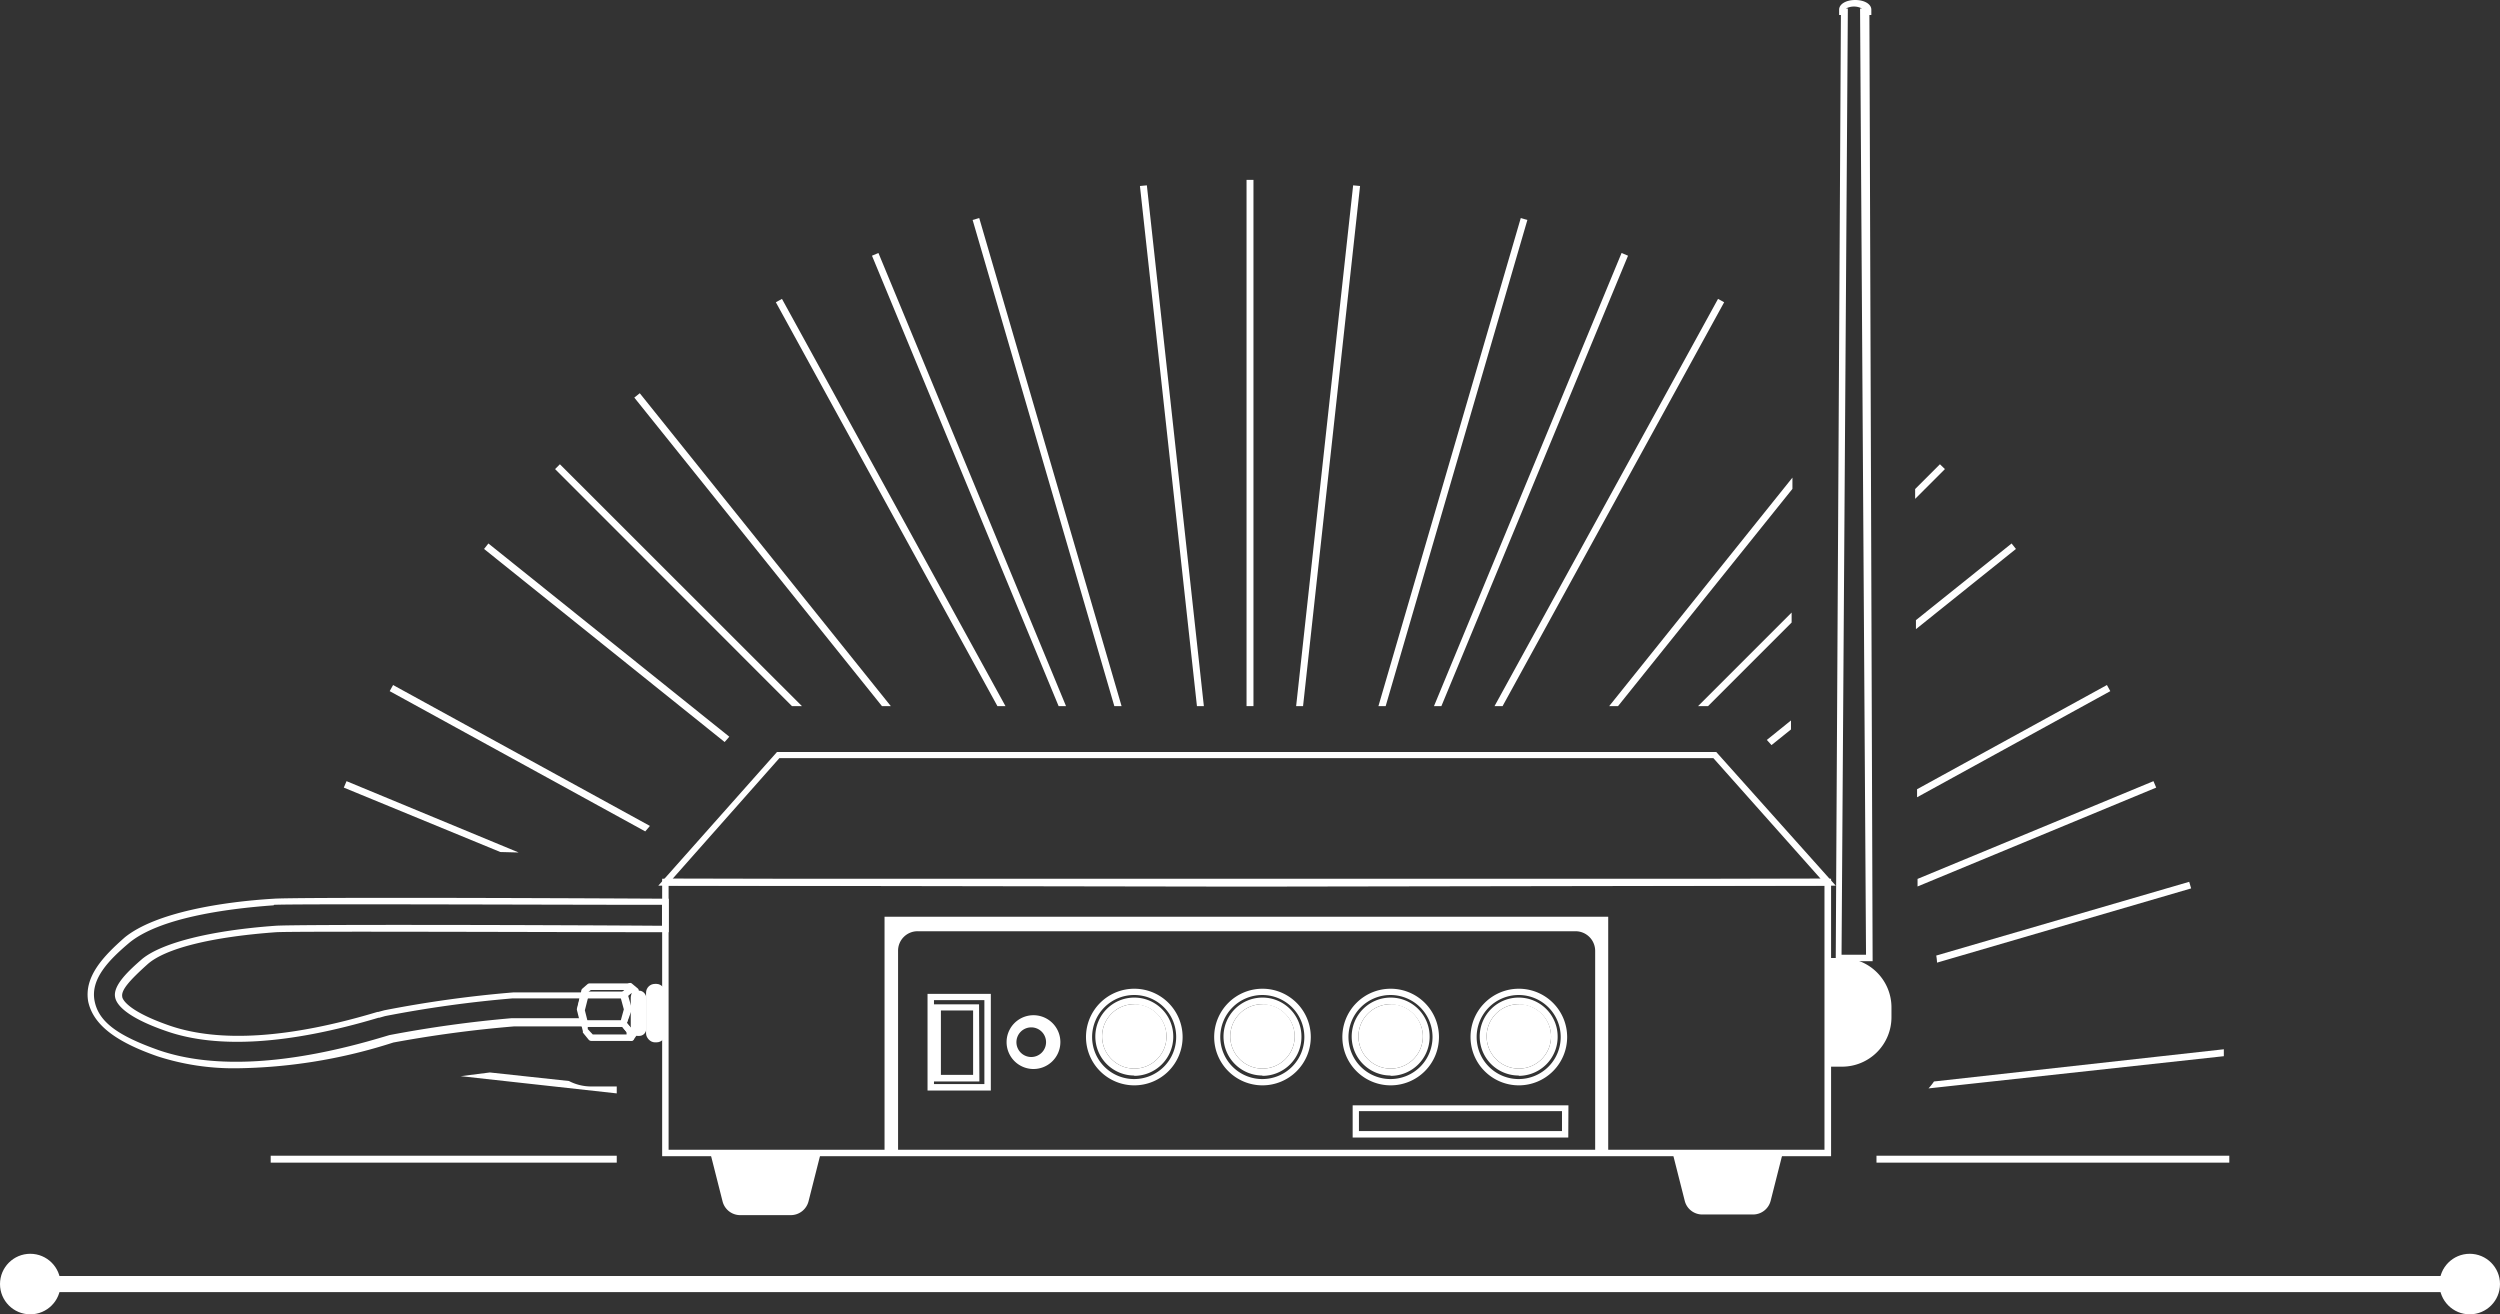 <svg xmlns="http://www.w3.org/2000/svg" viewBox="0 0 155.25 81.62"><rect x="0" y="0" width="155.25" height="81.62" fill="#333333" stroke="none"/><defs><style>.cls-1{fill:#fff;}</style></defs><title>icon-theremin-med-white</title><g id="Layer_2" data-name="Layer 2"><g id="Layer_1-2" data-name="Layer 1"><path class="cls-1" d="M113.71,71.8H41.12V54.57h72.59Zm-72.19-.4H113.3V55H41.52Z"/><path class="cls-1" d="M47.54,71.6H44.11l.76,3a1.13,1.13,0,0,0,1.09.86h3.15a1.14,1.14,0,0,0,1.1-.86l.76-3Z"/><path class="cls-1" d="M107.29,71.56h-3.43l.76,3a1.12,1.12,0,0,0,1.1.86h3.14a1.13,1.13,0,0,0,1.1-.86l.76-3Z"/><path class="cls-1" d="M113.5,59.49h.89a3.07,3.07,0,0,1,3.07,3.07v.61a3.07,3.07,0,0,1-3.07,3.07h-.89a0,0,0,0,1,0,0V59.49A0,0,0,0,1,113.5,59.49Z"/><path class="cls-1" d="M77.41,55.06,40.88,55l7.37-8.3h58.33L114,55Zm-35.64-.49,35.64.08,35.65-.08-6.66-7.49h-58Z"/><path class="cls-1" d="M54.93,56.93V71.6h.84V59.05A1.21,1.21,0,0,1,57,57.83H97.84a1.22,1.22,0,0,1,1.22,1.22V71.6h.81V56.93Z"/><path class="cls-1" d="M64.05,66.38a1.67,1.67,0,0,1,0-3.33,1.67,1.67,0,1,1,0,3.33Zm0-2.58a.92.92,0,1,0,.91.92A.92.92,0,0,0,64.05,63.8Z"/><path class="cls-1" d="M61.53,67.72H57.6v-6h3.93ZM58,67.32h3.13V62.11H58Zm2.82-.16H58V62.37h2.8Zm-2.39-.41h2v-4h-2Z"/><path class="cls-1" d="M70.44,67.4a3,3,0,1,1,3-3A3,3,0,0,1,70.44,67.4Zm0-5.61a2.61,2.61,0,1,0,2.6,2.6A2.6,2.6,0,0,0,70.44,61.79Zm0,5a2.42,2.42,0,1,1,2.42-2.42A2.43,2.43,0,0,1,70.44,66.81Zm0-4.43a2,2,0,1,0,2,2A2,2,0,0,0,70.44,62.38Z"/><path class="cls-1" d="M70.44,66.36a2,2,0,1,1,2-2A2,2,0,0,1,70.44,66.36Z"/><path class="cls-1" d="M78.4,67.4a3,3,0,1,1,3-3A3,3,0,0,1,78.4,67.4Zm0-5.61a2.61,2.61,0,1,0,2.6,2.6A2.61,2.61,0,0,0,78.4,61.79Zm0,5a2.42,2.42,0,1,1,2.42-2.42A2.42,2.42,0,0,1,78.4,66.81Zm0-4.43a2,2,0,1,0,2,2A2,2,0,0,0,78.4,62.38Z"/><path class="cls-1" d="M78.4,66.36a2,2,0,1,1,2-2A2,2,0,0,1,78.4,66.36Z"/><path class="cls-1" d="M86.36,67.4a3,3,0,1,1,3-3A3,3,0,0,1,86.36,67.4Zm0-5.61a2.61,2.61,0,1,0,2.6,2.6A2.61,2.61,0,0,0,86.36,61.79Zm0,5a2.42,2.42,0,1,1,2.42-2.42A2.42,2.42,0,0,1,86.36,66.81Zm0-4.43a2,2,0,1,0,2,2A2,2,0,0,0,86.36,62.38Z"/><path class="cls-1" d="M86.36,66.36a2,2,0,1,1,2-2A2,2,0,0,1,86.36,66.36Z"/><path class="cls-1" d="M94.32,67.4a3,3,0,1,1,3-3A3,3,0,0,1,94.32,67.4Zm0-5.61a2.61,2.61,0,1,0,2.6,2.6A2.61,2.61,0,0,0,94.32,61.79Zm0,5a2.42,2.42,0,1,1,2.41-2.42A2.42,2.42,0,0,1,94.32,66.81Zm0-4.43a2,2,0,1,0,2,2A2,2,0,0,0,94.32,62.38Z"/><path class="cls-1" d="M94.32,66.36a2,2,0,1,1,2-2A2,2,0,0,1,94.32,66.36Z"/><path class="cls-1" d="M97.39,70.64H84v-2h13.4Zm-13-.4H97V69H84.39Z"/><path class="cls-1" d="M38.7,63.77H36.25a.21.21,0,0,1-.2-.15l-.22-.89a.17.17,0,0,1,0-.1l.22-.9a.21.21,0,0,1,.2-.15H38.7a.21.21,0,0,1,.2.15l.25.89a.2.2,0,0,1,0,.11l-.25.9A.22.22,0,0,1,38.7,63.77Zm-2.29-.4h2.14l.19-.69-.19-.7H36.41l-.18.7Z"/><path class="cls-1" d="M38.7,62H36.25a.2.2,0,0,1-.15-.07.22.22,0,0,1-.05-.17l.05-.26a.21.21,0,0,1,.07-.11l.31-.27a.21.21,0,0,1,.13-.05h2.45a.21.21,0,0,1,.16.08.19.19,0,0,1,0,.16l0,.27a.19.19,0,0,1-.07.11l-.31.26A.15.15,0,0,1,38.7,62Zm-2.16-.4h2.09l.14-.12H36.69Z"/><path class="cls-1" d="M39.17,64.64H36.71a.21.21,0,0,1-.15-.07l-.36-.44a.12.12,0,0,1,0-.08l-.11-.43a.21.21,0,0,1,.2-.25H38.7a.24.24,0,0,1,.16.07l.36.44a.2.2,0,0,1,0,.08l.1.43a.18.18,0,0,1,0,.17A.18.18,0,0,1,39.17,64.64Zm-2.36-.4h2.1l0-.14-.27-.33H36.5l0,.14Z"/><path class="cls-1" d="M39.17,64.64h0a.22.22,0,0,1-.16-.16l-.09-.38-.33-.4a.2.2,0,0,1,0-.18l.23-.84-.23-.85a.19.19,0,0,1,.06-.2l.26-.22,0-.19a.18.18,0,0,1,.13-.15.17.17,0,0,1,.19,0l.36.3a.19.19,0,0,1,.08.15l0,2.45a.27.27,0,0,1,0,.12l-.29.43A.18.18,0,0,1,39.17,64.64Zm-.24-1.11.29.35,0,0,0-2.27,0,0a.12.12,0,0,1,0,.05l-.21.18.22.77a.2.2,0,0,1,0,.11Z"/><rect class="cls-1" x="40.12" y="61.1" width="1.2" height="3.63" rx="0.55" ry="0.55"/><rect class="cls-1" x="39.17" y="61.52" width="0.96" height="2.81" rx="0.43" ry="0.43"/><path class="cls-1" d="M116.29,59.69H114v-.2L114.32.93h-.11l0-.16c0-.08,0-.14,0-.17,0-.34.42-.6,1-.6s1,.26,1,.6c0,0,0,.17,0,.17l0,.16h-.12Zm-1.93-.4h1.52L115.51.53h.12a1.07,1.07,0,0,0-1,0h.12v.2Z"/><path class="cls-1" d="M14.73,66.34a15.36,15.36,0,0,1-4.94-.74c-2.68-.93-4-2-4.31-3.39-.28-1.55.93-2.82,2.27-4C9.68,56.65,13.84,56,17,55.81h0c1.29-.09,15.8-.05,24.33,0h.2v2.08h-.2c-6.85,0-22.93-.07-24.18,0-4,.29-6.89,1-8,2s-1.63,1.59-1.56,2c0,.14.29.88,2.94,1.8,3.11,1.07,7.46.79,12.91-.85l.05,0,.37-.1a72.84,72.84,0,0,1,8-1.11l4.43,0h.25l0,.24-.22.87.25,1h-1l-3.65,0a75.43,75.43,0,0,0-7.49,1l-.35.11A32.84,32.84,0,0,1,14.73,66.34ZM17,56.22c-3.09.22-7.16.81-9,2.35-1.25,1.06-2.38,2.22-2.13,3.57s1.51,2.2,4,3.08c3.44,1.18,8.17.9,13.94-.83l.37-.11a74.54,74.54,0,0,1,7.59-1.05H36l-.15-.57L36,62l-4.17,0a73.43,73.43,0,0,0-7.92,1.1l-.35.1-.05,0c-5.54,1.66-10,1.94-13.16.84-2.62-.9-3.13-1.71-3.2-2.11C7,61.19,8,60.27,8.83,59.55c1.22-1,4.24-1.77,8.28-2.06,1.25-.09,17-.05,24,0V56.19c-7,0-22.79-.07-24.1,0Z"/><path class="cls-1" d="M119.76,67.59l18.34-2,0-.43-18,2A3.54,3.54,0,0,1,119.76,67.59Z"/><polygon class="cls-1" points="100.48 43.85 111.31 30.36 111.31 29.66 99.93 43.85 100.48 43.85"/><polygon class="cls-1" points="105.45 43.85 106.07 43.85 111.26 38.66 111.26 38.04 105.45 43.85"/><polygon class="cls-1" points="109.72 45.95 110.01 46.27 111.22 45.3 111.22 44.74 109.72 45.95"/><polygon class="cls-1" points="80.92 43.85 84.46 11.55 84.03 11.51 80.49 43.85 80.92 43.85"/><polygon class="cls-1" points="66.2 43.85 54.55 15.71 54.15 15.88 65.74 43.85 66.2 43.85"/><polygon class="cls-1" points="49.8 43.85 34.77 28.83 34.47 29.13 49.18 43.85 49.8 43.85"/><polygon class="cls-1" points="55.32 43.85 39.73 24.42 39.39 24.69 54.77 43.85 55.32 43.85"/><polygon class="cls-1" points="62.44 43.85 48.56 18.56 48.18 18.77 61.94 43.85 62.44 43.85"/><polygon class="cls-1" points="74.76 43.85 71.22 11.51 70.79 11.55 74.33 43.85 74.76 43.85"/><polygon class="cls-1" points="69.65 43.85 60.81 13.54 60.4 13.66 69.2 43.85 69.65 43.85"/><rect class="cls-1" x="116.53" y="71.77" width="21.91" height="0.43"/><rect class="cls-1" x="16.81" y="71.77" width="21.49" height="0.43"/><polygon class="cls-1" points="45.29 45.75 30.33 33.75 30.06 34.09 45 46.08 45.29 45.75"/><rect class="cls-1" x="77.41" y="11.17" width="0.43" height="32.68"/><path class="cls-1" d="M32.21,52.94,21.52,48.51l-.17.4,9.72,4Z"/><polygon class="cls-1" points="40.36 51.29 24.41 42.54 24.2 42.92 40.07 51.63 40.36 51.29"/><polygon class="cls-1" points="86.05 43.85 94.85 13.66 94.44 13.54 85.6 43.85 86.05 43.85"/><polygon class="cls-1" points="119.08 55.05 133.9 48.91 133.73 48.51 119.08 54.58 119.08 55.05"/><path class="cls-1" d="M38.3,67.47H36.71a3,3,0,0,1-1.38-.34l-4.91-.53-1.81.23L38.3,67.9Z"/><path class="cls-1" d="M120.29,59.78l15.78-4.61-.12-.41-15.71,4.58A3.12,3.12,0,0,1,120.29,59.78Z"/><polygon class="cls-1" points="89.51 43.85 101.1 15.88 100.7 15.71 89.05 43.85 89.51 43.85"/><polygon class="cls-1" points="93.31 43.85 107.07 18.77 106.69 18.56 92.81 43.85 93.31 43.85"/><polygon class="cls-1" points="119.05 49.51 131.05 42.92 130.84 42.54 119.05 49.01 119.05 49.51"/><polygon class="cls-1" points="118.98 39.07 125.19 34.09 124.92 33.75 118.98 38.51 118.98 39.07"/><polygon class="cls-1" points="118.93 30.98 120.78 29.13 120.47 28.83 118.93 30.37 118.93 30.98"/><rect class="cls-1" x="1.79" y="79.24" width="151.68" height="1"/><circle class="cls-1" cx="1.88" cy="79.74" r="1.88"/><circle class="cls-1" cx="153.37" cy="79.74" r="1.88"/></g></g></svg>